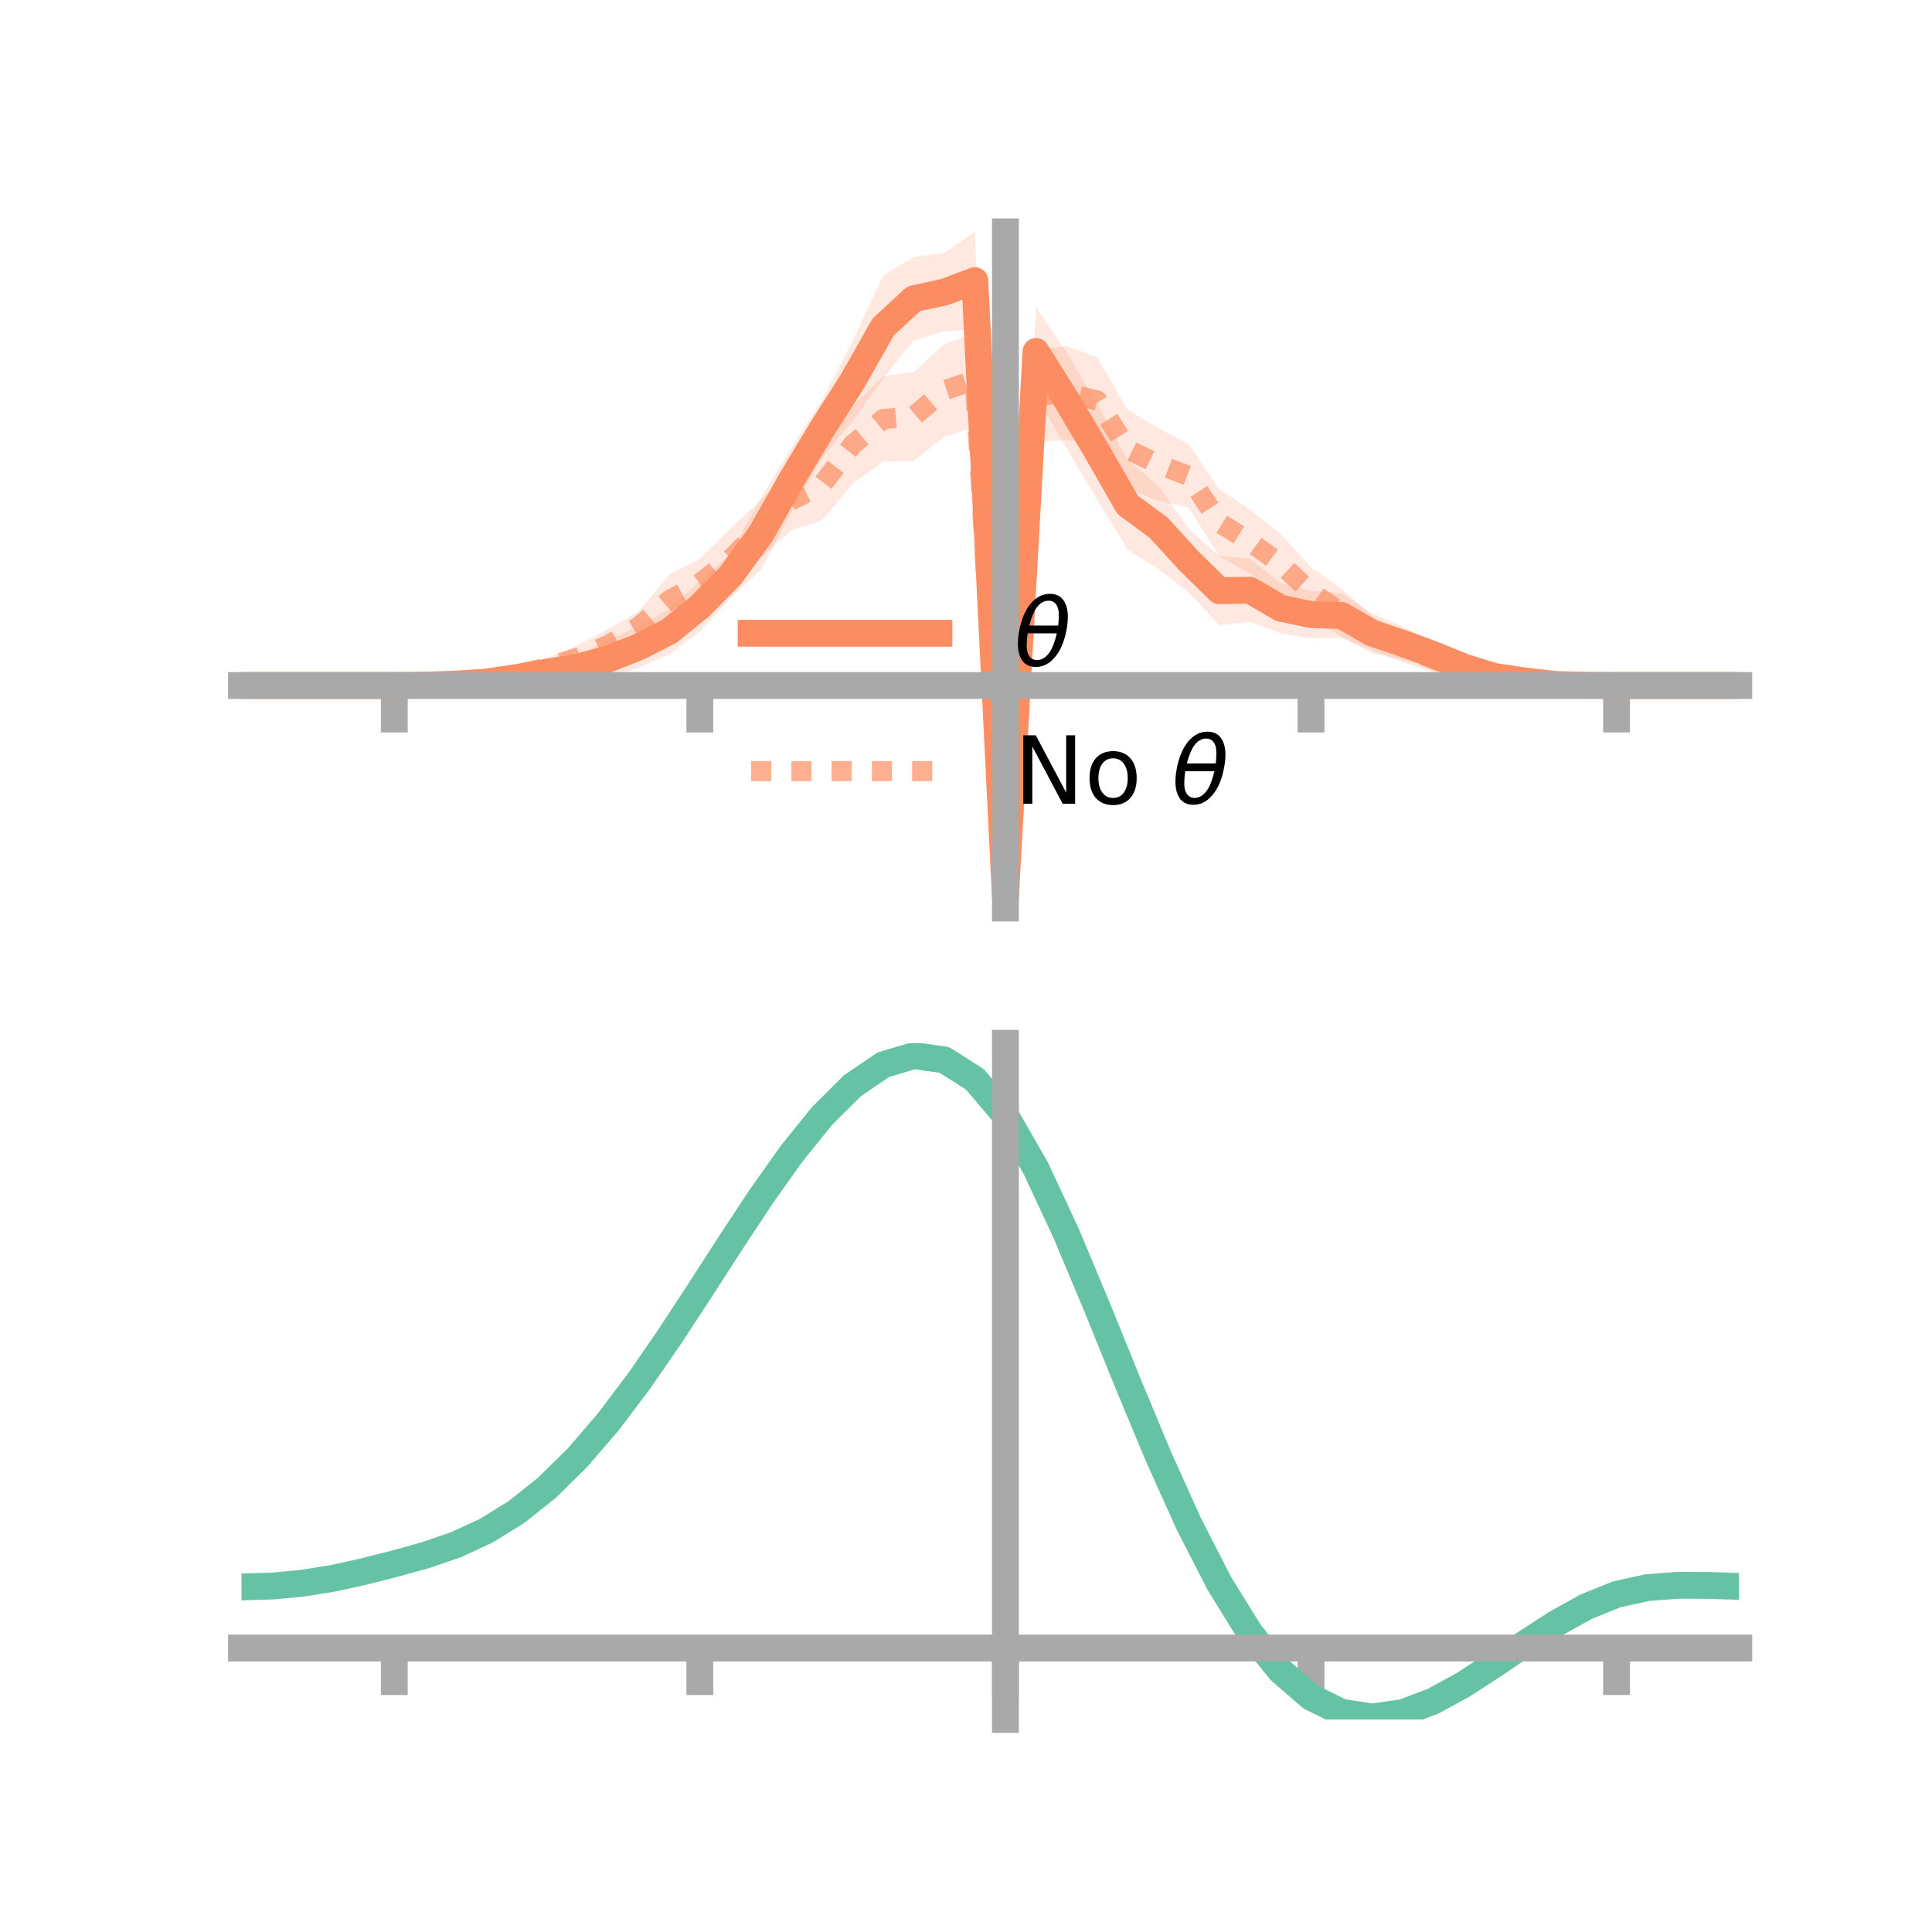 <?xml version="1.0" encoding="utf-8" standalone="no"?>
<!DOCTYPE svg PUBLIC "-//W3C//DTD SVG 1.1//EN"
  "http://www.w3.org/Graphics/SVG/1.1/DTD/svg11.dtd">
<!-- Created with matplotlib (https://matplotlib.org/) -->
<svg height="144pt" version="1.1" viewBox="0 0 144 144" width="144pt" xmlns="http://www.w3.org/2000/svg" xmlns:xlink="http://www.w3.org/1999/xlink">
 <defs>
  <style type="text/css">*{stroke-linecap:butt;stroke-linejoin:round;}</style>
 </defs>
 <g id="figure_1">
  <g id="patch_1">
   <path d="M 0 144 
L 144 144 
L 144 0 
L 0 0 
z
" style="fill:none;"/>
  </g>
  <g id="axes_1">
   <g id="patch_2">
    <path d="M 18 67.68 
L 129.6 67.68 
L 129.6 17.28 
L 18 17.28 
z
" style="fill:none;"/>
   </g>
   <g id="PolyCollection_1">
    <path clip-path="url(#p0ef80c5a44)" d="M 18 51.094 
L 18 51.094 
L 20.278 51.094 
L 22.555 51.094 
L 24.833 51.094 
L 27.11 51.094 
L 29.388 51.094 
L 31.665 50.981 
L 33.943 50.783 
L 36.22 50.442 
L 38.498 49.907 
L 40.776 49.127 
L 43.053 48.802 
L 45.331 47.719 
L 47.608 46.667 
L 49.886 45.357 
L 52.163 43.317 
L 54.441 41.242 
L 56.718 37.112 
L 58.996 33.36 
L 61.273 29.822 
L 63.551 25.423 
L 65.829 20.528 
L 68.106 19.16 
L 70.384 18.843 
L 72.661 17.28 
L 74.939 66.138 
L 77.216 22.923 
L 79.494 26.244 
L 81.771 30.089 
L 84.049 34.287 
L 86.327 36.207 
L 88.604 39.419 
L 90.882 41.457 
L 93.159 41.615 
L 95.437 43.463 
L 97.714 44.035 
L 99.992 44.242 
L 102.269 45.7 
L 104.547 46.688 
L 106.824 47.855 
L 109.102 48.9 
L 111.38 49.741 
L 113.657 50.341 
L 115.935 50.802 
L 118.212 50.989 
L 120.49 51.094 
L 122.767 51.094 
L 125.045 51.094 
L 127.322 51.094 
L 129.6 51.094 
L 129.6 51.094 
L 129.6 51.094 
L 127.322 51.094 
L 125.045 51.094 
L 122.767 51.094 
L 120.49 51.094 
L 118.212 51.161 
L 115.935 51.232 
L 113.657 51.172 
L 111.38 51.098 
L 109.102 50.53 
L 106.824 49.715 
L 104.547 49.207 
L 102.269 48.677 
L 99.992 47.511 
L 97.714 47.587 
L 95.437 47.187 
L 93.159 46.362 
L 90.882 46.603 
L 88.604 44.163 
L 86.327 42.399 
L 84.049 40.981 
L 81.771 37.221 
L 79.494 33.417 
L 77.216 29.47 
L 74.939 67.68 
L 72.661 24.546 
L 70.384 24.706 
L 68.106 25.372 
L 65.829 28.206 
L 63.551 31.357 
L 61.273 34.115 
L 58.996 38.146 
L 56.718 42.464 
L 54.441 44.584 
L 52.163 47.101 
L 49.886 48.756 
L 47.608 49.771 
L 45.331 50.526 
L 43.053 50.658 
L 40.776 51.068 
L 38.498 51.097 
L 36.22 51.241 
L 33.943 51.2 
L 31.665 51.156 
L 29.388 51.094 
L 27.11 51.094 
L 24.833 51.094 
L 22.555 51.094 
L 20.278 51.094 
L 18 51.094 
z
" style="fill:#fc8d62;fill-opacity:0.2;"/>
   </g>
   <g id="PolyCollection_2">
    <path clip-path="url(#p0ef80c5a44)" d="M 18 51.094 
L 18 51.094 
L 20.278 51.094 
L 22.555 51.094 
L 24.833 51.094 
L 27.11 51.094 
L 29.388 51.094 
L 31.665 51.009 
L 33.943 50.813 
L 36.22 50.302 
L 38.498 49.761 
L 40.776 49.028 
L 43.053 48.09 
L 45.331 46.895 
L 47.608 45.557 
L 49.886 42.829 
L 52.163 41.644 
L 54.441 39.388 
L 56.718 37.244 
L 58.996 35.032 
L 61.273 33.471 
L 63.551 30.229 
L 65.829 28.064 
L 68.106 27.72 
L 70.384 25.654 
L 72.661 24.793 
L 74.939 67.235 
L 77.216 26.051 
L 79.494 25.807 
L 81.771 26.615 
L 84.049 30.549 
L 86.327 31.909 
L 88.604 33.112 
L 90.882 36.475 
L 93.159 37.983 
L 95.437 39.785 
L 97.714 42.29 
L 99.992 43.875 
L 102.269 45.945 
L 104.547 47.117 
L 106.824 48.15 
L 109.102 49.171 
L 111.38 49.95 
L 113.657 50.618 
L 115.935 50.762 
L 118.212 50.992 
L 120.49 51.094 
L 122.767 51.094 
L 125.045 51.094 
L 127.322 51.094 
L 129.6 51.094 
L 129.6 51.094 
L 129.6 51.094 
L 127.322 51.094 
L 125.045 51.094 
L 122.767 51.094 
L 120.49 51.094 
L 118.212 51.172 
L 115.935 51.202 
L 113.657 51.356 
L 111.38 51.033 
L 109.102 50.856 
L 106.824 50.101 
L 104.547 49.347 
L 102.269 48.465 
L 99.992 47.481 
L 97.714 45.973 
L 95.437 44.269 
L 93.159 42.762 
L 90.882 41.458 
L 88.604 37.841 
L 86.327 37.306 
L 84.049 36.433 
L 81.771 33.08 
L 79.494 32.794 
L 77.216 32.93 
L 74.939 68.954 
L 72.661 31.875 
L 70.384 32.54 
L 68.106 34.347 
L 65.829 34.4 
L 63.551 36.057 
L 61.273 38.783 
L 58.996 39.527 
L 56.718 41.543 
L 54.441 43.987 
L 52.163 45.316 
L 49.886 46.65 
L 47.608 47.864 
L 45.331 49.269 
L 43.053 49.959 
L 40.776 50.463 
L 38.498 50.841 
L 36.22 50.969 
L 33.943 51.291 
L 31.665 51.158 
L 29.388 51.094 
L 27.11 51.094 
L 24.833 51.094 
L 22.555 51.094 
L 20.278 51.094 
L 18 51.094 
z
" style="fill:#fc8d62;fill-opacity:0.2;"/>
   </g>
   <g id="matplotlib.axis_1">
    <g id="xtick_1">
     <g id="line2d_1">
      <defs>
       <path d="M 0 0 
L 0 3.5 
" id="mab4ed99a0b" style="stroke:#a9a9a9;stroke-width:2;"/>
      </defs>
      <g>
       <use style="fill:#a9a9a9;stroke:#a9a9a9;stroke-width:2;" x="29.388" xlink:href="#mab4ed99a0b" y="51.094"/>
      </g>
     </g>
    </g>
    <g id="xtick_2">
     <g id="line2d_2">
      <g>
       <use style="fill:#a9a9a9;stroke:#a9a9a9;stroke-width:2;" x="52.163" xlink:href="#mab4ed99a0b" y="51.094"/>
      </g>
     </g>
    </g>
    <g id="xtick_3">
     <g id="line2d_3">
      <g>
       <use style="fill:#a9a9a9;stroke:#a9a9a9;stroke-width:2;" x="74.939" xlink:href="#mab4ed99a0b" y="51.094"/>
      </g>
     </g>
    </g>
    <g id="xtick_4">
     <g id="line2d_4">
      <g>
       <use style="fill:#a9a9a9;stroke:#a9a9a9;stroke-width:2;" x="97.714" xlink:href="#mab4ed99a0b" y="51.094"/>
      </g>
     </g>
    </g>
    <g id="xtick_5">
     <g id="line2d_5">
      <g>
       <use style="fill:#a9a9a9;stroke:#a9a9a9;stroke-width:2;" x="120.49" xlink:href="#mab4ed99a0b" y="51.094"/>
      </g>
     </g>
    </g>
   </g>
   <g id="matplotlib.axis_2"/>
   <g id="line2d_6">
    <path clip-path="url(#p0ef80c5a44)" d="M 18 51.094 
L 20.278 51.094 
L 22.555 51.094 
L 24.833 51.094 
L 27.11 51.094 
L 29.388 51.094 
L 31.665 51.069 
L 33.943 50.992 
L 36.22 50.841 
L 38.498 50.502 
L 40.776 50.098 
L 43.053 49.73 
L 45.331 49.122 
L 47.608 48.219 
L 49.886 47.057 
L 52.163 45.209 
L 54.441 42.913 
L 56.718 39.788 
L 58.996 35.753 
L 61.273 31.968 
L 63.551 28.39 
L 65.829 24.367 
L 68.106 22.266 
L 70.384 21.774 
L 72.661 20.913 
L 74.939 66.909 
L 77.216 26.197 
L 79.494 29.83 
L 81.771 33.655 
L 84.049 37.634 
L 86.327 39.303 
L 88.604 41.791 
L 90.882 44.03 
L 93.159 43.989 
L 95.437 45.325 
L 97.714 45.811 
L 99.992 45.876 
L 102.269 47.188 
L 104.547 47.947 
L 106.824 48.785 
L 109.102 49.715 
L 111.38 50.42 
L 113.657 50.757 
L 115.935 51.017 
L 118.212 51.075 
L 120.49 51.094 
L 122.767 51.094 
L 125.045 51.094 
L 127.322 51.094 
L 129.6 51.094 
" style="fill:none;stroke:#fc8d62;stroke-linecap:square;stroke-width:2;"/>
   </g>
   <g id="line2d_7">
    <path clip-path="url(#p0ef80c5a44)" d="M 18 51.094 
L 20.278 51.094 
L 22.555 51.094 
L 24.833 51.094 
L 27.11 51.094 
L 29.388 51.094 
L 31.665 51.083 
L 33.943 51.052 
L 36.22 50.636 
L 38.498 50.301 
L 40.776 49.745 
L 43.053 49.025 
L 45.331 48.082 
L 47.608 46.711 
L 49.886 44.739 
L 52.163 43.48 
L 54.441 41.688 
L 56.718 39.393 
L 58.996 37.28 
L 61.273 36.127 
L 63.551 33.143 
L 65.829 31.232 
L 68.106 31.034 
L 70.384 29.097 
L 72.661 28.334 
L 74.939 68.094 
L 77.216 29.491 
L 79.494 29.301 
L 81.771 29.847 
L 84.049 33.491 
L 86.327 34.608 
L 88.604 35.476 
L 90.882 38.966 
L 93.159 40.373 
L 95.437 42.027 
L 97.714 44.132 
L 99.992 45.678 
L 102.269 47.205 
L 104.547 48.232 
L 106.824 49.126 
L 109.102 50.014 
L 111.38 50.492 
L 113.657 50.987 
L 115.935 50.982 
L 118.212 51.082 
L 120.49 51.094 
L 122.767 51.094 
L 125.045 51.094 
L 127.322 51.094 
L 129.6 51.094 
" style="fill:none;stroke:#fc8d62;stroke-dasharray:1.5,1.5;stroke-dashoffset:0;stroke-opacity:0.7;stroke-width:1.5;"/>
   </g>
   <g id="patch_3">
    <path d="M 74.939 67.68 
L 74.939 17.28 
" style="fill:none;stroke:#a9a9a9;stroke-linecap:square;stroke-linejoin:miter;stroke-width:2;"/>
   </g>
   <g id="patch_4">
    <path d="M 129.6 67.68 
L 129.6 17.28 
" style="fill:none;"/>
   </g>
   <g id="patch_5">
    <path d="M 18 51.094 
L 129.6 51.094 
" style="fill:none;stroke:#a9a9a9;stroke-linecap:square;stroke-linejoin:miter;stroke-width:2;"/>
   </g>
   <g id="patch_6">
    <path d="M 18 17.28 
L 129.6 17.28 
" style="fill:none;"/>
   </g>
   <g id="legend_1">
    <g id="line2d_8">
     <path d="M 55.985 47.2 
L 69.985 47.2 
" style="fill:none;stroke:#fc8d62;stroke-linecap:square;stroke-width:2;"/>
    </g>
    <g id="line2d_9"/>
    <g id="text_1">
     <!-- $\theta$ -->
     <g transform="translate(75.585 49.65)scale(0.07 -0.07)">
      <defs>
       <path d="M 45.516 34.672 
L 14.453 34.672 
Q 12.359 20.062 14.5 13.875 
Q 17.188 6.25 24.469 6.25 
Q 31.781 6.25 37.359 13.922 
Q 42.234 20.656 45.516 34.672 
z
M 47.016 42.969 
Q 48.344 56.844 46.625 61.719 
Q 43.953 69.438 36.766 69.438 
Q 29.297 69.438 23.828 61.812 
Q 19.531 55.672 16.156 42.969 
z
M 38.188 76.766 
Q 49.906 76.766 54.594 66.406 
Q 59.281 56.109 55.719 37.844 
Q 52.203 19.625 43.453 9.281 
Q 34.766 -1.125 23.047 -1.125 
Q 11.281 -1.125 6.641 9.281 
Q 2 19.625 5.516 37.844 
Q 9.078 56.109 17.719 66.406 
Q 26.422 76.766 38.188 76.766 
z
" id="DejaVuSans-Oblique-952"/>
      </defs>
      <use transform="translate(0 0.234)" xlink:href="#DejaVuSans-Oblique-952"/>
     </g>
    </g>
    <g id="line2d_10">
     <path d="M 55.985 57.474 
L 69.985 57.474 
" style="fill:none;stroke:#fc8d62;stroke-dasharray:1.5,1.5;stroke-dashoffset:0;stroke-opacity:0.7;stroke-width:1.5;"/>
    </g>
    <g id="line2d_11"/>
    <g id="text_2">
     <!-- No $\theta$ -->
     <g transform="translate(75.585 59.924)scale(0.07 -0.07)">
      <defs>
       <path d="M 9.812 72.906 
L 23.094 72.906 
L 55.422 11.922 
L 55.422 72.906 
L 64.984 72.906 
L 64.984 0 
L 51.703 0 
L 19.391 60.984 
L 19.391 0 
L 9.812 0 
z
" id="DejaVuSans-78"/>
       <path d="M 30.609 48.391 
Q 23.391 48.391 19.188 42.75 
Q 14.984 37.109 14.984 27.297 
Q 14.984 17.484 19.156 11.844 
Q 23.344 6.203 30.609 6.203 
Q 37.797 6.203 41.984 11.859 
Q 46.188 17.531 46.188 27.297 
Q 46.188 37.016 41.984 42.703 
Q 37.797 48.391 30.609 48.391 
z
M 30.609 56 
Q 42.328 56 49.016 48.375 
Q 55.719 40.766 55.719 27.297 
Q 55.719 13.875 49.016 6.219 
Q 42.328 -1.422 30.609 -1.422 
Q 18.844 -1.422 12.172 6.219 
Q 5.516 13.875 5.516 27.297 
Q 5.516 40.766 12.172 48.375 
Q 18.844 56 30.609 56 
z
" id="DejaVuSans-111"/>
       <path id="DejaVuSans-32"/>
      </defs>
      <use transform="translate(0 0.234)" xlink:href="#DejaVuSans-78"/>
      <use transform="translate(74.805 0.234)" xlink:href="#DejaVuSans-111"/>
      <use transform="translate(135.986 0.234)" xlink:href="#DejaVuSans-32"/>
      <use transform="translate(167.773 0.234)" xlink:href="#DejaVuSans-Oblique-952"/>
     </g>
    </g>
   </g>
  </g>
  <g id="axes_2">
   <g id="patch_7">
    <path d="M 18 128.16 
L 129.6 128.16 
L 129.6 77.76 
L 18 77.76 
z
" style="fill:none;"/>
   </g>
   <g id="PolyCollection_3">
    <path clip-path="url(#pcc1a53f442)" d="M 18 118.36 
L 18 118.203 
L 20.278 118.139 
L 22.555 117.921 
L 24.833 117.541 
L 27.11 117.025 
L 29.388 116.427 
L 31.665 115.785 
L 33.943 114.991 
L 36.22 113.924 
L 38.498 112.497 
L 40.776 110.652 
L 43.053 108.371 
L 45.331 105.669 
L 47.608 102.593 
L 49.886 99.225 
L 52.163 95.669 
L 54.441 92.054 
L 56.718 88.524 
L 58.996 85.237 
L 61.273 82.355 
L 63.551 80.043 
L 65.829 78.46 
L 68.106 77.76 
L 70.384 78.083 
L 72.661 79.556 
L 74.939 82.286 
L 77.216 86.311 
L 79.494 91.28 
L 81.771 96.8 
L 84.049 102.501 
L 86.327 108.059 
L 88.604 113.2 
L 90.882 117.715 
L 93.159 121.452 
L 95.437 124.325 
L 97.714 126.309 
L 99.992 127.437 
L 102.269 127.787 
L 104.547 127.47 
L 106.824 126.62 
L 109.102 125.386 
L 111.38 123.923 
L 113.657 122.383 
L 115.935 120.913 
L 118.212 119.652 
L 120.49 118.731 
L 122.767 118.232 
L 125.045 118.058 
L 127.322 118.074 
L 129.6 118.157 
L 129.6 118.327 
L 129.6 118.327 
L 127.322 118.26 
L 125.045 118.258 
L 122.767 118.439 
L 120.49 118.94 
L 118.212 119.863 
L 115.935 121.137 
L 113.657 122.633 
L 111.38 124.207 
L 109.102 125.706 
L 106.824 126.967 
L 104.547 127.835 
L 102.269 128.16 
L 99.992 127.814 
L 97.714 126.697 
L 95.437 124.749 
L 93.159 121.948 
L 90.882 118.323 
L 88.604 113.951 
L 86.327 108.973 
L 84.049 103.59 
L 81.771 98.063 
L 79.494 92.708 
L 77.216 87.887 
L 74.939 83.982 
L 72.661 81.337 
L 70.384 79.911 
L 68.106 79.597 
L 65.829 80.267 
L 63.551 81.783 
L 61.273 83.997 
L 58.996 86.753 
L 56.718 89.895 
L 54.441 93.268 
L 52.163 96.722 
L 49.886 100.122 
L 47.608 103.348 
L 45.331 106.301 
L 43.053 108.903 
L 40.776 111.108 
L 38.498 112.895 
L 36.22 114.28 
L 33.943 115.311 
L 31.665 116.073 
L 29.388 116.682 
L 27.11 117.247 
L 24.833 117.732 
L 22.555 118.087 
L 20.278 118.294 
L 18 118.36 
z
" style="fill:#66c2a5;fill-opacity:0.2;"/>
   </g>
   <g id="matplotlib.axis_3">
    <g id="xtick_6">
     <g id="line2d_12">
      <g>
       <use style="fill:#a9a9a9;stroke:#a9a9a9;stroke-width:2;" x="29.388" xlink:href="#mab4ed99a0b" y="122.836"/>
      </g>
     </g>
    </g>
    <g id="xtick_7">
     <g id="line2d_13">
      <g>
       <use style="fill:#a9a9a9;stroke:#a9a9a9;stroke-width:2;" x="52.163" xlink:href="#mab4ed99a0b" y="122.836"/>
      </g>
     </g>
    </g>
    <g id="xtick_8">
     <g id="line2d_14">
      <g>
       <use style="fill:#a9a9a9;stroke:#a9a9a9;stroke-width:2;" x="74.939" xlink:href="#mab4ed99a0b" y="122.836"/>
      </g>
     </g>
    </g>
    <g id="xtick_9">
     <g id="line2d_15">
      <g>
       <use style="fill:#a9a9a9;stroke:#a9a9a9;stroke-width:2;" x="97.714" xlink:href="#mab4ed99a0b" y="122.836"/>
      </g>
     </g>
    </g>
    <g id="xtick_10">
     <g id="line2d_16">
      <g>
       <use style="fill:#a9a9a9;stroke:#a9a9a9;stroke-width:2;" x="120.49" xlink:href="#mab4ed99a0b" y="122.836"/>
      </g>
     </g>
    </g>
   </g>
   <g id="matplotlib.axis_4"/>
   <g id="line2d_17">
    <path clip-path="url(#pcc1a53f442)" d="M 18 118.282 
L 20.278 118.216 
L 22.555 118.004 
L 24.833 117.636 
L 27.11 117.136 
L 29.388 116.555 
L 31.665 115.929 
L 33.943 115.151 
L 36.22 114.102 
L 38.498 112.696 
L 40.776 110.88 
L 43.053 108.637 
L 45.331 105.985 
L 47.608 102.971 
L 49.886 99.673 
L 52.163 96.195 
L 54.441 92.661 
L 56.718 89.21 
L 58.996 85.995 
L 61.273 83.176 
L 63.551 80.913 
L 65.829 79.364 
L 68.106 78.679 
L 70.384 78.997 
L 72.661 80.447 
L 74.939 83.134 
L 77.216 87.099 
L 79.494 91.994 
L 81.771 97.431 
L 84.049 103.045 
L 86.327 108.516 
L 88.604 113.576 
L 90.882 118.019 
L 93.159 121.7 
L 95.437 124.537 
L 97.714 126.503 
L 99.992 127.626 
L 102.269 127.973 
L 104.547 127.652 
L 106.824 126.794 
L 109.102 125.546 
L 111.38 124.065 
L 113.657 122.508 
L 115.935 121.025 
L 118.212 119.758 
L 120.49 118.836 
L 122.767 118.335 
L 125.045 118.158 
L 127.322 118.167 
L 129.6 118.242 
" style="fill:none;stroke:#66c2a5;stroke-linecap:square;stroke-width:2;"/>
   </g>
   <g id="patch_8">
    <path d="M 74.939 128.16 
L 74.939 77.76 
" style="fill:none;stroke:#a9a9a9;stroke-linecap:square;stroke-linejoin:miter;stroke-width:2;"/>
   </g>
   <g id="patch_9">
    <path d="M 129.6 128.16 
L 129.6 77.76 
" style="fill:none;"/>
   </g>
   <g id="patch_10">
    <path d="M 18 122.836 
L 129.6 122.836 
" style="fill:none;stroke:#a9a9a9;stroke-linecap:square;stroke-linejoin:miter;stroke-width:2;"/>
   </g>
   <g id="patch_11">
    <path d="M 18 77.76 
L 129.6 77.76 
" style="fill:none;"/>
   </g>
  </g>
 </g>
 <defs>
  <clipPath id="p0ef80c5a44">
   <rect height="50.4" width="111.6" x="18" y="17.28"/>
  </clipPath>
  <clipPath id="pcc1a53f442">
   <rect height="50.4" width="111.6" x="18" y="77.76"/>
  </clipPath>
 </defs>
</svg>
